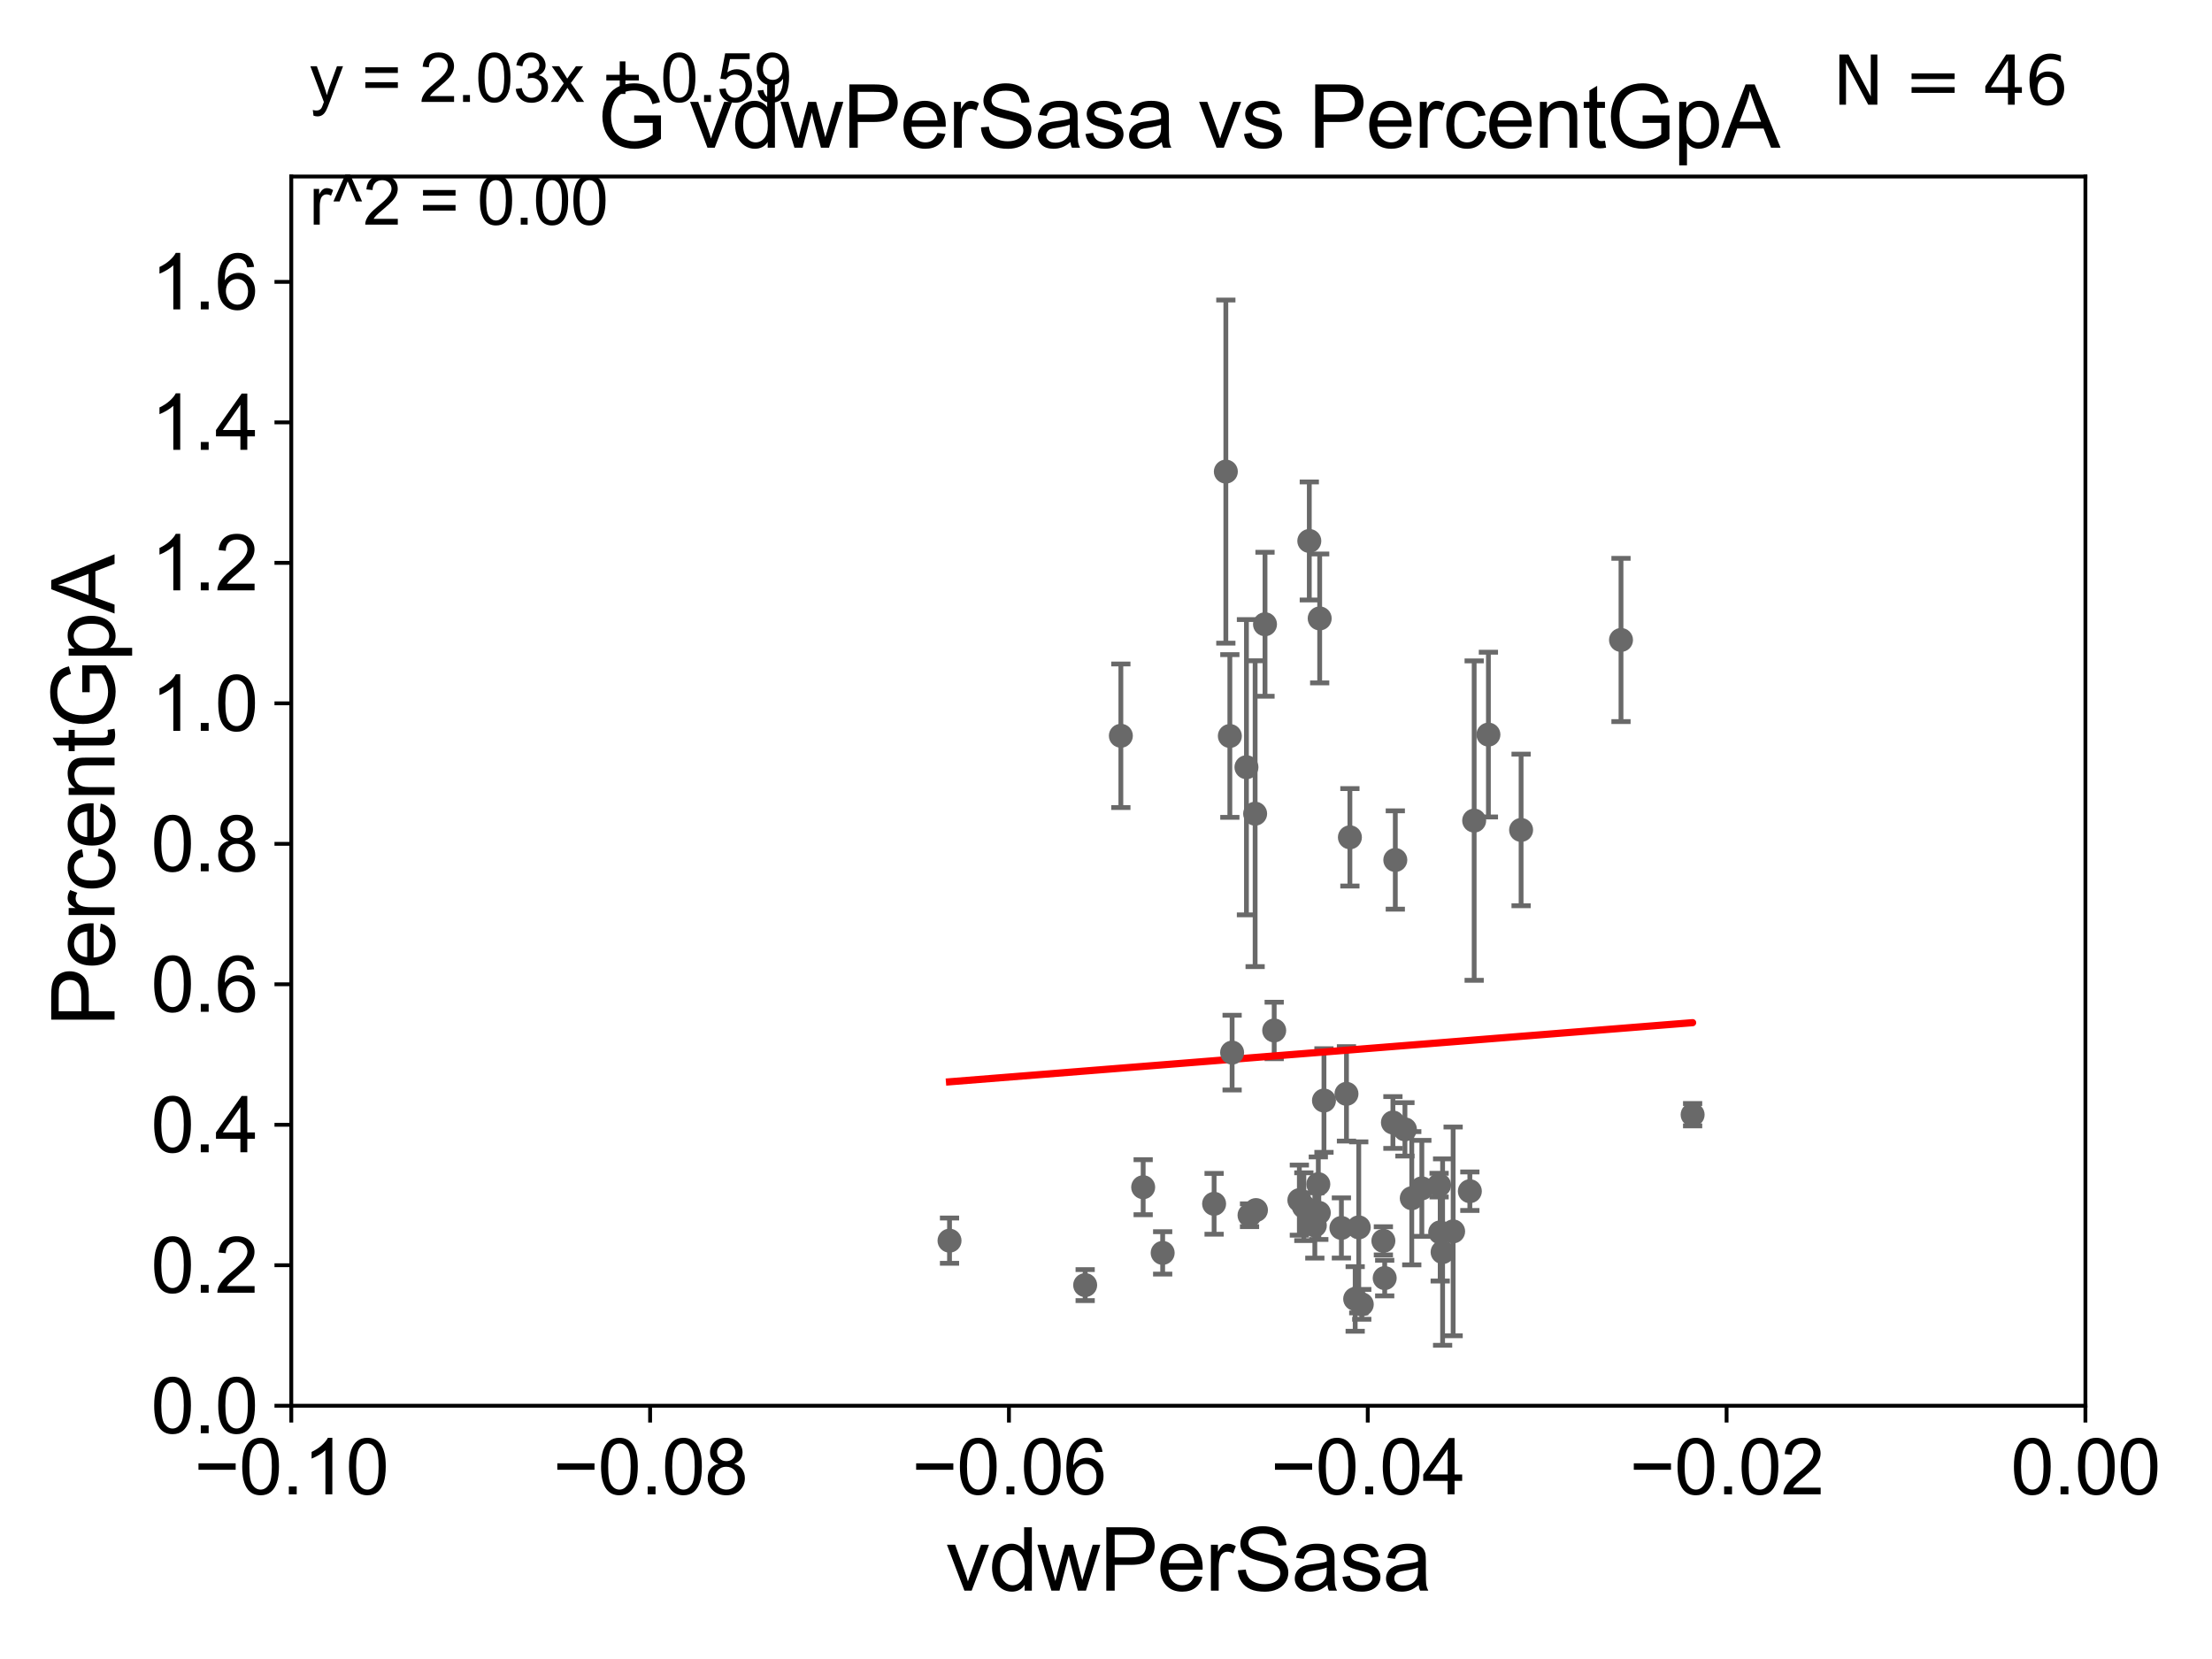 <?xml version="1.0" encoding="utf-8" standalone="no"?>
<!DOCTYPE svg PUBLIC "-//W3C//DTD SVG 1.1//EN"
  "http://www.w3.org/Graphics/SVG/1.1/DTD/svg11.dtd">
<svg xmlns:xlink="http://www.w3.org/1999/xlink" width="460.8pt" height="345.6pt" viewBox="0 0 460.8 345.6" xmlns="http://www.w3.org/2000/svg" version="1.1">
 <defs>
  <style type="text/css">*{stroke-linejoin: round; stroke-linecap: butt}</style>
 </defs>
 <g id="figure_1">
  <g id="patch_1">
   <path d="M 0 345.6 
L 460.8 345.6 
L 460.8 0 
L 0 0 
z
" style="fill: #ffffff"/>
  </g>
  <g id="axes_1">
   <g id="patch_2">
    <path d="M 60.68 292.84 
L 434.43 292.84 
L 434.43 36.775 
L 60.68 36.775 
z
" style="fill: #ffffff"/>
   </g>
   <g id="PathCollection_1">
    <defs>
     <path id="m1710480a54" d="M 0 1.118 
C 0.297 1.118 0.581 1 0.791 0.791 
C 1 0.581 1.118 0.297 1.118 0 
C 1.118 -0.297 1 -0.581 0.791 -0.791 
C 0.581 -1 0.297 -1.118 0 -1.118 
C -0.297 -1.118 -0.581 -1 -0.791 -0.791 
C -1 -0.581 -1.118 -0.297 -1.118 0 
C -1.118 0.297 -1 0.581 -0.791 0.791 
C -0.581 1 -0.297 1.118 0 1.118 
z
" style="stroke: #696969"/>
    </defs>
    <g clip-path="url(#p8011f50a45)">
     <use xlink:href="#m1710480a54" x="197.802" y="258.452" style="fill: #696969; stroke: #696969"/>
     <use xlink:href="#m1710480a54" x="252.921" y="250.776" style="fill: #696969; stroke: #696969"/>
     <use xlink:href="#m1710480a54" x="273.904" y="255.283" style="fill: #696969; stroke: #696969"/>
     <use xlink:href="#m1710480a54" x="306.197" y="248.15" style="fill: #696969; stroke: #696969"/>
     <use xlink:href="#m1710480a54" x="279.437" y="255.803" style="fill: #696969; stroke: #696969"/>
     <use xlink:href="#m1710480a54" x="261.639" y="252.081" style="fill: #696969; stroke: #696969"/>
     <use xlink:href="#m1710480a54" x="281.209" y="174.428" style="fill: #696969; stroke: #696969"/>
     <use xlink:href="#m1710480a54" x="256.672" y="219.277" style="fill: #696969; stroke: #696969"/>
     <use xlink:href="#m1710480a54" x="242.205" y="261.002" style="fill: #696969; stroke: #696969"/>
     <use xlink:href="#m1710480a54" x="282.309" y="270.59" style="fill: #696969; stroke: #696969"/>
     <use xlink:href="#m1710480a54" x="307.096" y="170.946" style="fill: #696969; stroke: #696969"/>
     <use xlink:href="#m1710480a54" x="290.17" y="233.836" style="fill: #696969; stroke: #696969"/>
     <use xlink:href="#m1710480a54" x="274.731" y="252.65" style="fill: #696969; stroke: #696969"/>
     <use xlink:href="#m1710480a54" x="288.458" y="266.248" style="fill: #696969; stroke: #696969"/>
     <use xlink:href="#m1710480a54" x="302.714" y="256.522" style="fill: #696969; stroke: #696969"/>
     <use xlink:href="#m1710480a54" x="271.618" y="251.376" style="fill: #696969; stroke: #696969"/>
     <use xlink:href="#m1710480a54" x="261.466" y="169.507" style="fill: #696969; stroke: #696969"/>
     <use xlink:href="#m1710480a54" x="294.098" y="249.613" style="fill: #696969; stroke: #696969"/>
     <use xlink:href="#m1710480a54" x="270.68" y="250.009" style="fill: #696969; stroke: #696969"/>
     <use xlink:href="#m1710480a54" x="300.522" y="260.834" style="fill: #696969; stroke: #696969"/>
     <use xlink:href="#m1710480a54" x="280.495" y="227.866" style="fill: #696969; stroke: #696969"/>
     <use xlink:href="#m1710480a54" x="226.061" y="267.707" style="fill: #696969; stroke: #696969"/>
     <use xlink:href="#m1710480a54" x="275.807" y="229.259" style="fill: #696969; stroke: #696969"/>
     <use xlink:href="#m1710480a54" x="238.143" y="247.319" style="fill: #696969; stroke: #696969"/>
     <use xlink:href="#m1710480a54" x="283.681" y="271.722" style="fill: #696969; stroke: #696969"/>
     <use xlink:href="#m1710480a54" x="274.915" y="128.83" style="fill: #696969; stroke: #696969"/>
     <use xlink:href="#m1710480a54" x="310.063" y="153.029" style="fill: #696969; stroke: #696969"/>
     <use xlink:href="#m1710480a54" x="337.684" y="133.316" style="fill: #696969; stroke: #696969"/>
     <use xlink:href="#m1710480a54" x="259.658" y="159.824" style="fill: #696969; stroke: #696969"/>
     <use xlink:href="#m1710480a54" x="260.3" y="253.157" style="fill: #696969; stroke: #696969"/>
     <use xlink:href="#m1710480a54" x="288.184" y="258.487" style="fill: #696969; stroke: #696969"/>
     <use xlink:href="#m1710480a54" x="274.629" y="246.685" style="fill: #696969; stroke: #696969"/>
     <use xlink:href="#m1710480a54" x="316.872" y="172.893" style="fill: #696969; stroke: #696969"/>
     <use xlink:href="#m1710480a54" x="256.2" y="153.321" style="fill: #696969; stroke: #696969"/>
     <use xlink:href="#m1710480a54" x="296.196" y="247.556" style="fill: #696969; stroke: #696969"/>
     <use xlink:href="#m1710480a54" x="300.019" y="256.723" style="fill: #696969; stroke: #696969"/>
     <use xlink:href="#m1710480a54" x="299.791" y="246.885" style="fill: #696969; stroke: #696969"/>
     <use xlink:href="#m1710480a54" x="352.604" y="232.212" style="fill: #696969; stroke: #696969"/>
     <use xlink:href="#m1710480a54" x="292.674" y="235.267" style="fill: #696969; stroke: #696969"/>
     <use xlink:href="#m1710480a54" x="233.496" y="153.276" style="fill: #696969; stroke: #696969"/>
     <use xlink:href="#m1710480a54" x="263.524" y="130.045" style="fill: #696969; stroke: #696969"/>
     <use xlink:href="#m1710480a54" x="272.752" y="112.694" style="fill: #696969; stroke: #696969"/>
     <use xlink:href="#m1710480a54" x="265.438" y="214.664" style="fill: #696969; stroke: #696969"/>
     <use xlink:href="#m1710480a54" x="290.668" y="179.153" style="fill: #696969; stroke: #696969"/>
     <use xlink:href="#m1710480a54" x="283.054" y="255.685" style="fill: #696969; stroke: #696969"/>
     <use xlink:href="#m1710480a54" x="255.366" y="98.244" style="fill: #696969; stroke: #696969"/>
    </g>
   </g>
   <g id="matplotlib.axis_1">
    <g id="xtick_1">
     <g id="line2d_1">
      <defs>
       <path id="mebdd6b978b" d="M 0 0 
L 0 3.5 
" style="stroke: #000000; stroke-width: 0.8"/>
      </defs>
      <g>
       <use xlink:href="#mebdd6b978b" x="60.68" y="292.84" style="stroke: #000000; stroke-width: 0.8"/>
      </g>
     </g>
     <g id="text_1">
      <!-- −0.10 -->
      <g transform="translate(40.439 311.293)scale(0.16 -0.16)">
       <defs>
        <path id="ArialMT-2212" d="M 3381 1997 
L 356 1997 
L 356 2522 
L 3381 2522 
L 3381 1997 
z
" transform="scale(0.016)"/>
        <path id="ArialMT-30" d="M 266 2259 
Q 266 3072 433 3567 
Q 600 4063 929 4331 
Q 1259 4600 1759 4600 
Q 2128 4600 2406 4451 
Q 2684 4303 2865 4023 
Q 3047 3744 3150 3342 
Q 3253 2941 3253 2259 
Q 3253 1453 3087 958 
Q 2922 463 2592 192 
Q 2263 -78 1759 -78 
Q 1097 -78 719 397 
Q 266 969 266 2259 
z
M 844 2259 
Q 844 1131 1108 757 
Q 1372 384 1759 384 
Q 2147 384 2411 759 
Q 2675 1134 2675 2259 
Q 2675 3391 2411 3762 
Q 2147 4134 1753 4134 
Q 1366 4134 1134 3806 
Q 844 3388 844 2259 
z
" transform="scale(0.016)"/>
        <path id="ArialMT-2e" d="M 581 0 
L 581 641 
L 1222 641 
L 1222 0 
L 581 0 
z
" transform="scale(0.016)"/>
        <path id="ArialMT-31" d="M 2384 0 
L 1822 0 
L 1822 3584 
Q 1619 3391 1289 3197 
Q 959 3003 697 2906 
L 697 3450 
Q 1169 3672 1522 3987 
Q 1875 4303 2022 4600 
L 2384 4600 
L 2384 0 
z
" transform="scale(0.016)"/>
       </defs>
       <use xlink:href="#ArialMT-2212"/>
       <use xlink:href="#ArialMT-30" x="58.398"/>
       <use xlink:href="#ArialMT-2e" x="114.014"/>
       <use xlink:href="#ArialMT-31" x="141.797"/>
       <use xlink:href="#ArialMT-30" x="197.412"/>
      </g>
     </g>
    </g>
    <g id="xtick_2">
     <g id="line2d_2">
      <g>
       <use xlink:href="#mebdd6b978b" x="135.43" y="292.84" style="stroke: #000000; stroke-width: 0.8"/>
      </g>
     </g>
     <g id="text_2">
      <!-- −0.08 -->
      <g transform="translate(115.189 311.293)scale(0.16 -0.16)">
       <defs>
        <path id="ArialMT-38" d="M 1131 2484 
Q 781 2613 612 2850 
Q 444 3088 444 3419 
Q 444 3919 803 4259 
Q 1163 4600 1759 4600 
Q 2359 4600 2725 4251 
Q 3091 3903 3091 3403 
Q 3091 3084 2923 2848 
Q 2756 2613 2416 2484 
Q 2838 2347 3058 2040 
Q 3278 1734 3278 1309 
Q 3278 722 2862 322 
Q 2447 -78 1769 -78 
Q 1091 -78 675 323 
Q 259 725 259 1325 
Q 259 1772 486 2073 
Q 713 2375 1131 2484 
z
M 1019 3438 
Q 1019 3113 1228 2906 
Q 1438 2700 1772 2700 
Q 2097 2700 2305 2904 
Q 2513 3109 2513 3406 
Q 2513 3716 2298 3927 
Q 2084 4138 1766 4138 
Q 1444 4138 1231 3931 
Q 1019 3725 1019 3438 
z
M 838 1322 
Q 838 1081 952 856 
Q 1066 631 1291 507 
Q 1516 384 1775 384 
Q 2178 384 2440 643 
Q 2703 903 2703 1303 
Q 2703 1709 2433 1975 
Q 2163 2241 1756 2241 
Q 1359 2241 1098 1978 
Q 838 1716 838 1322 
z
" transform="scale(0.016)"/>
       </defs>
       <use xlink:href="#ArialMT-2212"/>
       <use xlink:href="#ArialMT-30" x="58.398"/>
       <use xlink:href="#ArialMT-2e" x="114.014"/>
       <use xlink:href="#ArialMT-30" x="141.797"/>
       <use xlink:href="#ArialMT-38" x="197.412"/>
      </g>
     </g>
    </g>
    <g id="xtick_3">
     <g id="line2d_3">
      <g>
       <use xlink:href="#mebdd6b978b" x="210.18" y="292.84" style="stroke: #000000; stroke-width: 0.8"/>
      </g>
     </g>
     <g id="text_3">
      <!-- −0.06 -->
      <g transform="translate(189.939 311.293)scale(0.16 -0.16)">
       <defs>
        <path id="ArialMT-36" d="M 3184 3459 
L 2625 3416 
Q 2550 3747 2413 3897 
Q 2184 4138 1850 4138 
Q 1581 4138 1378 3988 
Q 1113 3794 959 3422 
Q 806 3050 800 2363 
Q 1003 2672 1297 2822 
Q 1591 2972 1913 2972 
Q 2475 2972 2870 2558 
Q 3266 2144 3266 1488 
Q 3266 1056 3080 686 
Q 2894 316 2569 119 
Q 2244 -78 1831 -78 
Q 1128 -78 684 439 
Q 241 956 241 2144 
Q 241 3472 731 4075 
Q 1159 4600 1884 4600 
Q 2425 4600 2770 4297 
Q 3116 3994 3184 3459 
z
M 888 1484 
Q 888 1194 1011 928 
Q 1134 663 1356 523 
Q 1578 384 1822 384 
Q 2178 384 2434 671 
Q 2691 959 2691 1453 
Q 2691 1928 2437 2201 
Q 2184 2475 1800 2475 
Q 1419 2475 1153 2201 
Q 888 1928 888 1484 
z
" transform="scale(0.016)"/>
       </defs>
       <use xlink:href="#ArialMT-2212"/>
       <use xlink:href="#ArialMT-30" x="58.398"/>
       <use xlink:href="#ArialMT-2e" x="114.014"/>
       <use xlink:href="#ArialMT-30" x="141.797"/>
       <use xlink:href="#ArialMT-36" x="197.412"/>
      </g>
     </g>
    </g>
    <g id="xtick_4">
     <g id="line2d_4">
      <g>
       <use xlink:href="#mebdd6b978b" x="284.93" y="292.84" style="stroke: #000000; stroke-width: 0.8"/>
      </g>
     </g>
     <g id="text_4">
      <!-- −0.04 -->
      <g transform="translate(264.689 311.293)scale(0.16 -0.16)">
       <defs>
        <path id="ArialMT-34" d="M 2069 0 
L 2069 1097 
L 81 1097 
L 81 1613 
L 2172 4581 
L 2631 4581 
L 2631 1613 
L 3250 1613 
L 3250 1097 
L 2631 1097 
L 2631 0 
L 2069 0 
z
M 2069 1613 
L 2069 3678 
L 634 1613 
L 2069 1613 
z
" transform="scale(0.016)"/>
       </defs>
       <use xlink:href="#ArialMT-2212"/>
       <use xlink:href="#ArialMT-30" x="58.398"/>
       <use xlink:href="#ArialMT-2e" x="114.014"/>
       <use xlink:href="#ArialMT-30" x="141.797"/>
       <use xlink:href="#ArialMT-34" x="197.412"/>
      </g>
     </g>
    </g>
    <g id="xtick_5">
     <g id="line2d_5">
      <g>
       <use xlink:href="#mebdd6b978b" x="359.68" y="292.84" style="stroke: #000000; stroke-width: 0.8"/>
      </g>
     </g>
     <g id="text_5">
      <!-- −0.02 -->
      <g transform="translate(339.439 311.293)scale(0.16 -0.16)">
       <defs>
        <path id="ArialMT-32" d="M 3222 541 
L 3222 0 
L 194 0 
Q 188 203 259 391 
Q 375 700 629 1000 
Q 884 1300 1366 1694 
Q 2113 2306 2375 2664 
Q 2638 3022 2638 3341 
Q 2638 3675 2398 3904 
Q 2159 4134 1775 4134 
Q 1369 4134 1125 3890 
Q 881 3647 878 3216 
L 300 3275 
Q 359 3922 746 4261 
Q 1134 4600 1788 4600 
Q 2447 4600 2831 4234 
Q 3216 3869 3216 3328 
Q 3216 3053 3103 2787 
Q 2991 2522 2730 2228 
Q 2469 1934 1863 1422 
Q 1356 997 1212 845 
Q 1069 694 975 541 
L 3222 541 
z
" transform="scale(0.016)"/>
       </defs>
       <use xlink:href="#ArialMT-2212"/>
       <use xlink:href="#ArialMT-30" x="58.398"/>
       <use xlink:href="#ArialMT-2e" x="114.014"/>
       <use xlink:href="#ArialMT-30" x="141.797"/>
       <use xlink:href="#ArialMT-32" x="197.412"/>
      </g>
     </g>
    </g>
    <g id="xtick_6">
     <g id="line2d_6">
      <g>
       <use xlink:href="#mebdd6b978b" x="434.43" y="292.84" style="stroke: #000000; stroke-width: 0.8"/>
      </g>
     </g>
     <g id="text_6">
      <!-- 0.00 -->
      <g transform="translate(418.861 311.293)scale(0.16 -0.16)">
       <use xlink:href="#ArialMT-30"/>
       <use xlink:href="#ArialMT-2e" x="55.615"/>
       <use xlink:href="#ArialMT-30" x="83.398"/>
       <use xlink:href="#ArialMT-30" x="139.014"/>
      </g>
     </g>
    </g>
    <g id="text_7">
     <!-- vdwPerSasa -->
     <g transform="translate(197.033 331.357)scale(0.18 -0.18)">
      <defs>
       <path id="ArialMT-76" d="M 1344 0 
L 81 3319 
L 675 3319 
L 1388 1331 
Q 1503 1009 1600 663 
Q 1675 925 1809 1294 
L 2547 3319 
L 3125 3319 
L 1869 0 
L 1344 0 
z
" transform="scale(0.016)"/>
       <path id="ArialMT-64" d="M 2575 0 
L 2575 419 
Q 2259 -75 1647 -75 
Q 1250 -75 917 144 
Q 584 363 401 755 
Q 219 1147 219 1656 
Q 219 2153 384 2558 
Q 550 2963 881 3178 
Q 1213 3394 1622 3394 
Q 1922 3394 2156 3267 
Q 2391 3141 2538 2938 
L 2538 4581 
L 3097 4581 
L 3097 0 
L 2575 0 
z
M 797 1656 
Q 797 1019 1065 703 
Q 1334 388 1700 388 
Q 2069 388 2326 689 
Q 2584 991 2584 1609 
Q 2584 2291 2321 2609 
Q 2059 2928 1675 2928 
Q 1300 2928 1048 2622 
Q 797 2316 797 1656 
z
" transform="scale(0.016)"/>
       <path id="ArialMT-77" d="M 1034 0 
L 19 3319 
L 600 3319 
L 1128 1403 
L 1325 691 
Q 1338 744 1497 1375 
L 2025 3319 
L 2603 3319 
L 3100 1394 
L 3266 759 
L 3456 1400 
L 4025 3319 
L 4572 3319 
L 3534 0 
L 2950 0 
L 2422 1988 
L 2294 2553 
L 1622 0 
L 1034 0 
z
" transform="scale(0.016)"/>
       <path id="ArialMT-50" d="M 494 0 
L 494 4581 
L 2222 4581 
Q 2678 4581 2919 4538 
Q 3256 4481 3484 4323 
Q 3713 4166 3852 3881 
Q 3991 3597 3991 3256 
Q 3991 2672 3619 2267 
Q 3247 1863 2275 1863 
L 1100 1863 
L 1100 0 
L 494 0 
z
M 1100 2403 
L 2284 2403 
Q 2872 2403 3119 2622 
Q 3366 2841 3366 3238 
Q 3366 3525 3220 3729 
Q 3075 3934 2838 4000 
Q 2684 4041 2272 4041 
L 1100 4041 
L 1100 2403 
z
" transform="scale(0.016)"/>
       <path id="ArialMT-65" d="M 2694 1069 
L 3275 997 
Q 3138 488 2766 206 
Q 2394 -75 1816 -75 
Q 1088 -75 661 373 
Q 234 822 234 1631 
Q 234 2469 665 2931 
Q 1097 3394 1784 3394 
Q 2450 3394 2872 2941 
Q 3294 2488 3294 1666 
Q 3294 1616 3291 1516 
L 816 1516 
Q 847 969 1125 678 
Q 1403 388 1819 388 
Q 2128 388 2347 550 
Q 2566 713 2694 1069 
z
M 847 1978 
L 2700 1978 
Q 2663 2397 2488 2606 
Q 2219 2931 1791 2931 
Q 1403 2931 1139 2672 
Q 875 2413 847 1978 
z
" transform="scale(0.016)"/>
       <path id="ArialMT-72" d="M 416 0 
L 416 3319 
L 922 3319 
L 922 2816 
Q 1116 3169 1280 3281 
Q 1444 3394 1641 3394 
Q 1925 3394 2219 3213 
L 2025 2691 
Q 1819 2813 1613 2813 
Q 1428 2813 1281 2702 
Q 1134 2591 1072 2394 
Q 978 2094 978 1738 
L 978 0 
L 416 0 
z
" transform="scale(0.016)"/>
       <path id="ArialMT-53" d="M 288 1472 
L 859 1522 
Q 900 1178 1048 958 
Q 1197 738 1509 602 
Q 1822 466 2213 466 
Q 2559 466 2825 569 
Q 3091 672 3220 851 
Q 3350 1031 3350 1244 
Q 3350 1459 3225 1620 
Q 3100 1781 2813 1891 
Q 2628 1963 1997 2114 
Q 1366 2266 1113 2400 
Q 784 2572 623 2826 
Q 463 3081 463 3397 
Q 463 3744 659 4045 
Q 856 4347 1234 4503 
Q 1613 4659 2075 4659 
Q 2584 4659 2973 4495 
Q 3363 4331 3572 4012 
Q 3781 3694 3797 3291 
L 3216 3247 
Q 3169 3681 2898 3903 
Q 2628 4125 2100 4125 
Q 1550 4125 1298 3923 
Q 1047 3722 1047 3438 
Q 1047 3191 1225 3031 
Q 1400 2872 2139 2705 
Q 2878 2538 3153 2413 
Q 3553 2228 3743 1945 
Q 3934 1663 3934 1294 
Q 3934 928 3725 604 
Q 3516 281 3123 101 
Q 2731 -78 2241 -78 
Q 1619 -78 1198 103 
Q 778 284 539 648 
Q 300 1013 288 1472 
z
" transform="scale(0.016)"/>
       <path id="ArialMT-61" d="M 2588 409 
Q 2275 144 1986 34 
Q 1697 -75 1366 -75 
Q 819 -75 525 192 
Q 231 459 231 875 
Q 231 1119 342 1320 
Q 453 1522 633 1644 
Q 813 1766 1038 1828 
Q 1203 1872 1538 1913 
Q 2219 1994 2541 2106 
Q 2544 2222 2544 2253 
Q 2544 2597 2384 2738 
Q 2169 2928 1744 2928 
Q 1347 2928 1158 2789 
Q 969 2650 878 2297 
L 328 2372 
Q 403 2725 575 2942 
Q 747 3159 1072 3276 
Q 1397 3394 1825 3394 
Q 2250 3394 2515 3294 
Q 2781 3194 2906 3042 
Q 3031 2891 3081 2659 
Q 3109 2516 3109 2141 
L 3109 1391 
Q 3109 606 3145 398 
Q 3181 191 3288 0 
L 2700 0 
Q 2613 175 2588 409 
z
M 2541 1666 
Q 2234 1541 1622 1453 
Q 1275 1403 1131 1340 
Q 988 1278 909 1158 
Q 831 1038 831 891 
Q 831 666 1001 516 
Q 1172 366 1500 366 
Q 1825 366 2078 508 
Q 2331 650 2450 897 
Q 2541 1088 2541 1459 
L 2541 1666 
z
" transform="scale(0.016)"/>
       <path id="ArialMT-73" d="M 197 991 
L 753 1078 
Q 800 744 1014 566 
Q 1228 388 1613 388 
Q 2000 388 2187 545 
Q 2375 703 2375 916 
Q 2375 1106 2209 1216 
Q 2094 1291 1634 1406 
Q 1016 1563 777 1677 
Q 538 1791 414 1992 
Q 291 2194 291 2438 
Q 291 2659 392 2848 
Q 494 3038 669 3163 
Q 800 3259 1026 3326 
Q 1253 3394 1513 3394 
Q 1903 3394 2198 3281 
Q 2494 3169 2634 2976 
Q 2775 2784 2828 2463 
L 2278 2388 
Q 2241 2644 2061 2787 
Q 1881 2931 1553 2931 
Q 1166 2931 1000 2803 
Q 834 2675 834 2503 
Q 834 2394 903 2306 
Q 972 2216 1119 2156 
Q 1203 2125 1616 2013 
Q 2213 1853 2448 1751 
Q 2684 1650 2818 1456 
Q 2953 1263 2953 975 
Q 2953 694 2789 445 
Q 2625 197 2315 61 
Q 2006 -75 1616 -75 
Q 969 -75 630 194 
Q 291 463 197 991 
z
" transform="scale(0.016)"/>
      </defs>
      <use xlink:href="#ArialMT-76"/>
      <use xlink:href="#ArialMT-64" x="50"/>
      <use xlink:href="#ArialMT-77" x="105.615"/>
      <use xlink:href="#ArialMT-50" x="177.832"/>
      <use xlink:href="#ArialMT-65" x="244.531"/>
      <use xlink:href="#ArialMT-72" x="300.146"/>
      <use xlink:href="#ArialMT-53" x="333.447"/>
      <use xlink:href="#ArialMT-61" x="400.146"/>
      <use xlink:href="#ArialMT-73" x="455.762"/>
      <use xlink:href="#ArialMT-61" x="505.762"/>
     </g>
    </g>
   </g>
   <g id="matplotlib.axis_2">
    <g id="ytick_1">
     <g id="line2d_7">
      <defs>
       <path id="m2a1265784d" d="M 0 0 
L -3.5 0 
" style="stroke: #000000; stroke-width: 0.8"/>
      </defs>
      <g>
       <use xlink:href="#m2a1265784d" x="60.68" y="292.84" style="stroke: #000000; stroke-width: 0.8"/>
      </g>
     </g>
     <g id="text_8">
      <!-- 0.0 -->
      <g transform="translate(31.44 298.566)scale(0.16 -0.16)">
       <use xlink:href="#ArialMT-30"/>
       <use xlink:href="#ArialMT-2e" x="55.615"/>
       <use xlink:href="#ArialMT-30" x="83.398"/>
      </g>
     </g>
    </g>
    <g id="ytick_2">
     <g id="line2d_8">
      <g>
       <use xlink:href="#m2a1265784d" x="60.68" y="263.575" style="stroke: #000000; stroke-width: 0.8"/>
      </g>
     </g>
     <g id="text_9">
      <!-- 0.2 -->
      <g transform="translate(31.44 269.302)scale(0.16 -0.16)">
       <use xlink:href="#ArialMT-30"/>
       <use xlink:href="#ArialMT-2e" x="55.615"/>
       <use xlink:href="#ArialMT-32" x="83.398"/>
      </g>
     </g>
    </g>
    <g id="ytick_3">
     <g id="line2d_9">
      <g>
       <use xlink:href="#m2a1265784d" x="60.68" y="234.311" style="stroke: #000000; stroke-width: 0.8"/>
      </g>
     </g>
     <g id="text_10">
      <!-- 0.4 -->
      <g transform="translate(31.44 240.037)scale(0.16 -0.16)">
       <use xlink:href="#ArialMT-30"/>
       <use xlink:href="#ArialMT-2e" x="55.615"/>
       <use xlink:href="#ArialMT-34" x="83.398"/>
      </g>
     </g>
    </g>
    <g id="ytick_4">
     <g id="line2d_10">
      <g>
       <use xlink:href="#m2a1265784d" x="60.68" y="205.046" style="stroke: #000000; stroke-width: 0.8"/>
      </g>
     </g>
     <g id="text_11">
      <!-- 0.6 -->
      <g transform="translate(31.44 210.772)scale(0.16 -0.16)">
       <use xlink:href="#ArialMT-30"/>
       <use xlink:href="#ArialMT-2e" x="55.615"/>
       <use xlink:href="#ArialMT-36" x="83.398"/>
      </g>
     </g>
    </g>
    <g id="ytick_5">
     <g id="line2d_11">
      <g>
       <use xlink:href="#m2a1265784d" x="60.68" y="175.782" style="stroke: #000000; stroke-width: 0.8"/>
      </g>
     </g>
     <g id="text_12">
      <!-- 0.8 -->
      <g transform="translate(31.44 181.508)scale(0.16 -0.16)">
       <use xlink:href="#ArialMT-30"/>
       <use xlink:href="#ArialMT-2e" x="55.615"/>
       <use xlink:href="#ArialMT-38" x="83.398"/>
      </g>
     </g>
    </g>
    <g id="ytick_6">
     <g id="line2d_12">
      <g>
       <use xlink:href="#m2a1265784d" x="60.68" y="146.517" style="stroke: #000000; stroke-width: 0.8"/>
      </g>
     </g>
     <g id="text_13">
      <!-- 1.0 -->
      <g transform="translate(31.44 152.243)scale(0.16 -0.16)">
       <use xlink:href="#ArialMT-31"/>
       <use xlink:href="#ArialMT-2e" x="55.615"/>
       <use xlink:href="#ArialMT-30" x="83.398"/>
      </g>
     </g>
    </g>
    <g id="ytick_7">
     <g id="line2d_13">
      <g>
       <use xlink:href="#m2a1265784d" x="60.68" y="117.252" style="stroke: #000000; stroke-width: 0.8"/>
      </g>
     </g>
     <g id="text_14">
      <!-- 1.2 -->
      <g transform="translate(31.44 122.979)scale(0.16 -0.16)">
       <use xlink:href="#ArialMT-31"/>
       <use xlink:href="#ArialMT-2e" x="55.615"/>
       <use xlink:href="#ArialMT-32" x="83.398"/>
      </g>
     </g>
    </g>
    <g id="ytick_8">
     <g id="line2d_14">
      <g>
       <use xlink:href="#m2a1265784d" x="60.68" y="87.988" style="stroke: #000000; stroke-width: 0.8"/>
      </g>
     </g>
     <g id="text_15">
      <!-- 1.4 -->
      <g transform="translate(31.44 93.714)scale(0.16 -0.16)">
       <use xlink:href="#ArialMT-31"/>
       <use xlink:href="#ArialMT-2e" x="55.615"/>
       <use xlink:href="#ArialMT-34" x="83.398"/>
      </g>
     </g>
    </g>
    <g id="ytick_9">
     <g id="line2d_15">
      <g>
       <use xlink:href="#m2a1265784d" x="60.68" y="58.723" style="stroke: #000000; stroke-width: 0.8"/>
      </g>
     </g>
     <g id="text_16">
      <!-- 1.6 -->
      <g transform="translate(31.44 64.45)scale(0.16 -0.16)">
       <use xlink:href="#ArialMT-31"/>
       <use xlink:href="#ArialMT-2e" x="55.615"/>
       <use xlink:href="#ArialMT-36" x="83.398"/>
      </g>
     </g>
    </g>
    <g id="text_17">
     <!-- PercentGpA -->
     <g transform="translate(23.863 213.831)rotate(-90)scale(0.18 -0.18)">
      <defs>
       <path id="ArialMT-63" d="M 2588 1216 
L 3141 1144 
Q 3050 572 2676 248 
Q 2303 -75 1759 -75 
Q 1078 -75 664 370 
Q 250 816 250 1647 
Q 250 2184 428 2587 
Q 606 2991 970 3192 
Q 1334 3394 1763 3394 
Q 2303 3394 2647 3120 
Q 2991 2847 3088 2344 
L 2541 2259 
Q 2463 2594 2264 2762 
Q 2066 2931 1784 2931 
Q 1359 2931 1093 2626 
Q 828 2322 828 1663 
Q 828 994 1084 691 
Q 1341 388 1753 388 
Q 2084 388 2306 591 
Q 2528 794 2588 1216 
z
" transform="scale(0.016)"/>
       <path id="ArialMT-6e" d="M 422 0 
L 422 3319 
L 928 3319 
L 928 2847 
Q 1294 3394 1984 3394 
Q 2284 3394 2536 3286 
Q 2788 3178 2913 3003 
Q 3038 2828 3088 2588 
Q 3119 2431 3119 2041 
L 3119 0 
L 2556 0 
L 2556 2019 
Q 2556 2363 2490 2533 
Q 2425 2703 2258 2804 
Q 2091 2906 1866 2906 
Q 1506 2906 1245 2678 
Q 984 2450 984 1813 
L 984 0 
L 422 0 
z
" transform="scale(0.016)"/>
       <path id="ArialMT-74" d="M 1650 503 
L 1731 6 
Q 1494 -44 1306 -44 
Q 1000 -44 831 53 
Q 663 150 594 308 
Q 525 466 525 972 
L 525 2881 
L 113 2881 
L 113 3319 
L 525 3319 
L 525 4141 
L 1084 4478 
L 1084 3319 
L 1650 3319 
L 1650 2881 
L 1084 2881 
L 1084 941 
Q 1084 700 1114 631 
Q 1144 563 1211 522 
Q 1278 481 1403 481 
Q 1497 481 1650 503 
z
" transform="scale(0.016)"/>
       <path id="ArialMT-47" d="M 2638 1797 
L 2638 2334 
L 4578 2338 
L 4578 638 
Q 4131 281 3656 101 
Q 3181 -78 2681 -78 
Q 2006 -78 1454 211 
Q 903 500 622 1047 
Q 341 1594 341 2269 
Q 341 2938 620 3517 
Q 900 4097 1425 4378 
Q 1950 4659 2634 4659 
Q 3131 4659 3532 4498 
Q 3934 4338 4162 4050 
Q 4391 3763 4509 3300 
L 3963 3150 
Q 3859 3500 3706 3700 
Q 3553 3900 3268 4020 
Q 2984 4141 2638 4141 
Q 2222 4141 1919 4014 
Q 1616 3888 1430 3681 
Q 1244 3475 1141 3228 
Q 966 2803 966 2306 
Q 966 1694 1177 1281 
Q 1388 869 1791 669 
Q 2194 469 2647 469 
Q 3041 469 3416 620 
Q 3791 772 3984 944 
L 3984 1797 
L 2638 1797 
z
" transform="scale(0.016)"/>
       <path id="ArialMT-70" d="M 422 -1272 
L 422 3319 
L 934 3319 
L 934 2888 
Q 1116 3141 1344 3267 
Q 1572 3394 1897 3394 
Q 2322 3394 2647 3175 
Q 2972 2956 3137 2557 
Q 3303 2159 3303 1684 
Q 3303 1175 3120 767 
Q 2938 359 2589 142 
Q 2241 -75 1856 -75 
Q 1575 -75 1351 44 
Q 1128 163 984 344 
L 984 -1272 
L 422 -1272 
z
M 931 1641 
Q 931 1000 1190 694 
Q 1450 388 1819 388 
Q 2194 388 2461 705 
Q 2728 1022 2728 1688 
Q 2728 2322 2467 2637 
Q 2206 2953 1844 2953 
Q 1484 2953 1207 2617 
Q 931 2281 931 1641 
z
" transform="scale(0.016)"/>
       <path id="ArialMT-41" d="M -9 0 
L 1750 4581 
L 2403 4581 
L 4278 0 
L 3588 0 
L 3053 1388 
L 1138 1388 
L 634 0 
L -9 0 
z
M 1313 1881 
L 2866 1881 
L 2388 3150 
Q 2169 3728 2063 4100 
Q 1975 3659 1816 3225 
L 1313 1881 
z
" transform="scale(0.016)"/>
      </defs>
      <use xlink:href="#ArialMT-50"/>
      <use xlink:href="#ArialMT-65" x="66.699"/>
      <use xlink:href="#ArialMT-72" x="122.314"/>
      <use xlink:href="#ArialMT-63" x="155.615"/>
      <use xlink:href="#ArialMT-65" x="205.615"/>
      <use xlink:href="#ArialMT-6e" x="261.23"/>
      <use xlink:href="#ArialMT-74" x="316.846"/>
      <use xlink:href="#ArialMT-47" x="344.629"/>
      <use xlink:href="#ArialMT-70" x="422.412"/>
      <use xlink:href="#ArialMT-41" x="478.027"/>
     </g>
    </g>
   </g>
   <g id="LineCollection_1">
    <path d="M 197.802 263.167 
L 197.802 253.737 
" clip-path="url(#p8011f50a45)" style="fill: none; stroke: #696969"/>
    <path d="M 252.921 257.105 
L 252.921 244.446 
" clip-path="url(#p8011f50a45)" style="fill: none; stroke: #696969"/>
    <path d="M 273.904 262.089 
L 273.904 248.477 
" clip-path="url(#p8011f50a45)" style="fill: none; stroke: #696969"/>
    <path d="M 306.197 252.161 
L 306.197 244.14 
" clip-path="url(#p8011f50a45)" style="fill: none; stroke: #696969"/>
    <path d="M 279.437 262.07 
L 279.437 249.537 
" clip-path="url(#p8011f50a45)" style="fill: none; stroke: #696969"/>
    <path d="M 261.639 253.009 
L 261.639 251.154 
" clip-path="url(#p8011f50a45)" style="fill: none; stroke: #696969"/>
    <path d="M 281.209 184.578 
L 281.209 164.278 
" clip-path="url(#p8011f50a45)" style="fill: none; stroke: #696969"/>
    <path d="M 256.672 227.063 
L 256.672 211.491 
" clip-path="url(#p8011f50a45)" style="fill: none; stroke: #696969"/>
    <path d="M 242.205 265.417 
L 242.205 256.587 
" clip-path="url(#p8011f50a45)" style="fill: none; stroke: #696969"/>
    <path d="M 282.309 277.318 
L 282.309 263.863 
" clip-path="url(#p8011f50a45)" style="fill: none; stroke: #696969"/>
    <path d="M 307.096 204.216 
L 307.096 137.675 
" clip-path="url(#p8011f50a45)" style="fill: none; stroke: #696969"/>
    <path d="M 290.17 239.232 
L 290.17 228.441 
" clip-path="url(#p8011f50a45)" style="fill: none; stroke: #696969"/>
    <path d="M 274.731 258.203 
L 274.731 247.098 
" clip-path="url(#p8011f50a45)" style="fill: none; stroke: #696969"/>
    <path d="M 288.458 269.956 
L 288.458 262.541 
" clip-path="url(#p8011f50a45)" style="fill: none; stroke: #696969"/>
    <path d="M 302.714 278.265 
L 302.714 234.779 
" clip-path="url(#p8011f50a45)" style="fill: none; stroke: #696969"/>
    <path d="M 271.618 258.437 
L 271.618 244.315 
" clip-path="url(#p8011f50a45)" style="fill: none; stroke: #696969"/>
    <path d="M 261.466 201.362 
L 261.466 137.652 
" clip-path="url(#p8011f50a45)" style="fill: none; stroke: #696969"/>
    <path d="M 294.098 263.493 
L 294.098 235.733 
" clip-path="url(#p8011f50a45)" style="fill: none; stroke: #696969"/>
    <path d="M 270.68 257.312 
L 270.68 242.705 
" clip-path="url(#p8011f50a45)" style="fill: none; stroke: #696969"/>
    <path d="M 300.522 280.25 
L 300.522 241.418 
" clip-path="url(#p8011f50a45)" style="fill: none; stroke: #696969"/>
    <path d="M 280.495 237.702 
L 280.495 218.03 
" clip-path="url(#p8011f50a45)" style="fill: none; stroke: #696969"/>
    <path d="M 226.061 270.937 
L 226.061 264.478 
" clip-path="url(#p8011f50a45)" style="fill: none; stroke: #696969"/>
    <path d="M 275.807 240.051 
L 275.807 218.466 
" clip-path="url(#p8011f50a45)" style="fill: none; stroke: #696969"/>
    <path d="M 238.143 253.048 
L 238.143 241.591 
" clip-path="url(#p8011f50a45)" style="fill: none; stroke: #696969"/>
    <path d="M 283.681 274.828 
L 283.681 268.615 
" clip-path="url(#p8011f50a45)" style="fill: none; stroke: #696969"/>
    <path d="M 274.915 142.256 
L 274.915 115.404 
" clip-path="url(#p8011f50a45)" style="fill: none; stroke: #696969"/>
    <path d="M 310.063 170.188 
L 310.063 135.87 
" clip-path="url(#p8011f50a45)" style="fill: none; stroke: #696969"/>
    <path d="M 337.684 150.319 
L 337.684 116.313 
" clip-path="url(#p8011f50a45)" style="fill: none; stroke: #696969"/>
    <path d="M 259.658 190.579 
L 259.658 129.068 
" clip-path="url(#p8011f50a45)" style="fill: none; stroke: #696969"/>
    <path d="M 260.3 255.535 
L 260.3 250.779 
" clip-path="url(#p8011f50a45)" style="fill: none; stroke: #696969"/>
    <path d="M 288.184 261.421 
L 288.184 255.553 
" clip-path="url(#p8011f50a45)" style="fill: none; stroke: #696969"/>
    <path d="M 274.629 252.356 
L 274.629 241.013 
" clip-path="url(#p8011f50a45)" style="fill: none; stroke: #696969"/>
    <path d="M 316.872 188.684 
L 316.872 157.102 
" clip-path="url(#p8011f50a45)" style="fill: none; stroke: #696969"/>
    <path d="M 256.2 170.269 
L 256.2 136.372 
" clip-path="url(#p8011f50a45)" style="fill: none; stroke: #696969"/>
    <path d="M 296.196 257.55 
L 296.196 237.562 
" clip-path="url(#p8011f50a45)" style="fill: none; stroke: #696969"/>
    <path d="M 300.019 266.86 
L 300.019 246.586 
" clip-path="url(#p8011f50a45)" style="fill: none; stroke: #696969"/>
    <path d="M 299.791 249.355 
L 299.791 244.416 
" clip-path="url(#p8011f50a45)" style="fill: none; stroke: #696969"/>
    <path d="M 352.604 234.539 
L 352.604 229.884 
" clip-path="url(#p8011f50a45)" style="fill: none; stroke: #696969"/>
    <path d="M 292.674 240.826 
L 292.674 229.709 
" clip-path="url(#p8011f50a45)" style="fill: none; stroke: #696969"/>
    <path d="M 233.496 168.229 
L 233.496 138.323 
" clip-path="url(#p8011f50a45)" style="fill: none; stroke: #696969"/>
    <path d="M 263.524 145.04 
L 263.524 115.05 
" clip-path="url(#p8011f50a45)" style="fill: none; stroke: #696969"/>
    <path d="M 272.752 124.987 
L 272.752 100.401 
" clip-path="url(#p8011f50a45)" style="fill: none; stroke: #696969"/>
    <path d="M 265.438 220.552 
L 265.438 208.777 
" clip-path="url(#p8011f50a45)" style="fill: none; stroke: #696969"/>
    <path d="M 290.668 189.393 
L 290.668 168.912 
" clip-path="url(#p8011f50a45)" style="fill: none; stroke: #696969"/>
    <path d="M 283.054 273.5 
L 283.054 237.871 
" clip-path="url(#p8011f50a45)" style="fill: none; stroke: #696969"/>
    <path d="M 255.366 133.986 
L 255.366 62.503 
" clip-path="url(#p8011f50a45)" style="fill: none; stroke: #696969"/>
   </g>
   <g id="line2d_16">
    <defs>
     <path id="m149007ff1f" d="M 2 0 
L -2 -0 
" style="stroke: #696969"/>
    </defs>
    <g clip-path="url(#p8011f50a45)">
     <use xlink:href="#m149007ff1f" x="197.802" y="263.167" style="fill: #696969; stroke: #696969"/>
     <use xlink:href="#m149007ff1f" x="252.921" y="257.105" style="fill: #696969; stroke: #696969"/>
     <use xlink:href="#m149007ff1f" x="273.904" y="262.089" style="fill: #696969; stroke: #696969"/>
     <use xlink:href="#m149007ff1f" x="306.197" y="252.161" style="fill: #696969; stroke: #696969"/>
     <use xlink:href="#m149007ff1f" x="279.437" y="262.07" style="fill: #696969; stroke: #696969"/>
     <use xlink:href="#m149007ff1f" x="261.639" y="253.009" style="fill: #696969; stroke: #696969"/>
     <use xlink:href="#m149007ff1f" x="281.209" y="184.578" style="fill: #696969; stroke: #696969"/>
     <use xlink:href="#m149007ff1f" x="256.672" y="227.063" style="fill: #696969; stroke: #696969"/>
     <use xlink:href="#m149007ff1f" x="242.205" y="265.417" style="fill: #696969; stroke: #696969"/>
     <use xlink:href="#m149007ff1f" x="282.309" y="277.318" style="fill: #696969; stroke: #696969"/>
     <use xlink:href="#m149007ff1f" x="307.096" y="204.216" style="fill: #696969; stroke: #696969"/>
     <use xlink:href="#m149007ff1f" x="290.17" y="239.232" style="fill: #696969; stroke: #696969"/>
     <use xlink:href="#m149007ff1f" x="274.731" y="258.203" style="fill: #696969; stroke: #696969"/>
     <use xlink:href="#m149007ff1f" x="288.458" y="269.956" style="fill: #696969; stroke: #696969"/>
     <use xlink:href="#m149007ff1f" x="302.714" y="278.265" style="fill: #696969; stroke: #696969"/>
     <use xlink:href="#m149007ff1f" x="271.618" y="258.437" style="fill: #696969; stroke: #696969"/>
     <use xlink:href="#m149007ff1f" x="261.466" y="201.362" style="fill: #696969; stroke: #696969"/>
     <use xlink:href="#m149007ff1f" x="294.098" y="263.493" style="fill: #696969; stroke: #696969"/>
     <use xlink:href="#m149007ff1f" x="270.68" y="257.312" style="fill: #696969; stroke: #696969"/>
     <use xlink:href="#m149007ff1f" x="300.522" y="280.25" style="fill: #696969; stroke: #696969"/>
     <use xlink:href="#m149007ff1f" x="280.495" y="237.702" style="fill: #696969; stroke: #696969"/>
     <use xlink:href="#m149007ff1f" x="226.061" y="270.937" style="fill: #696969; stroke: #696969"/>
     <use xlink:href="#m149007ff1f" x="275.807" y="240.051" style="fill: #696969; stroke: #696969"/>
     <use xlink:href="#m149007ff1f" x="238.143" y="253.048" style="fill: #696969; stroke: #696969"/>
     <use xlink:href="#m149007ff1f" x="283.681" y="274.828" style="fill: #696969; stroke: #696969"/>
     <use xlink:href="#m149007ff1f" x="274.915" y="142.256" style="fill: #696969; stroke: #696969"/>
     <use xlink:href="#m149007ff1f" x="310.063" y="170.188" style="fill: #696969; stroke: #696969"/>
     <use xlink:href="#m149007ff1f" x="337.684" y="150.319" style="fill: #696969; stroke: #696969"/>
     <use xlink:href="#m149007ff1f" x="259.658" y="190.579" style="fill: #696969; stroke: #696969"/>
     <use xlink:href="#m149007ff1f" x="260.3" y="255.535" style="fill: #696969; stroke: #696969"/>
     <use xlink:href="#m149007ff1f" x="288.184" y="261.421" style="fill: #696969; stroke: #696969"/>
     <use xlink:href="#m149007ff1f" x="274.629" y="252.356" style="fill: #696969; stroke: #696969"/>
     <use xlink:href="#m149007ff1f" x="316.872" y="188.684" style="fill: #696969; stroke: #696969"/>
     <use xlink:href="#m149007ff1f" x="256.2" y="170.269" style="fill: #696969; stroke: #696969"/>
     <use xlink:href="#m149007ff1f" x="296.196" y="257.55" style="fill: #696969; stroke: #696969"/>
     <use xlink:href="#m149007ff1f" x="300.019" y="266.86" style="fill: #696969; stroke: #696969"/>
     <use xlink:href="#m149007ff1f" x="299.791" y="249.355" style="fill: #696969; stroke: #696969"/>
     <use xlink:href="#m149007ff1f" x="352.604" y="234.539" style="fill: #696969; stroke: #696969"/>
     <use xlink:href="#m149007ff1f" x="292.674" y="240.826" style="fill: #696969; stroke: #696969"/>
     <use xlink:href="#m149007ff1f" x="233.496" y="168.229" style="fill: #696969; stroke: #696969"/>
     <use xlink:href="#m149007ff1f" x="263.524" y="145.04" style="fill: #696969; stroke: #696969"/>
     <use xlink:href="#m149007ff1f" x="272.752" y="124.987" style="fill: #696969; stroke: #696969"/>
     <use xlink:href="#m149007ff1f" x="265.438" y="220.552" style="fill: #696969; stroke: #696969"/>
     <use xlink:href="#m149007ff1f" x="290.668" y="189.393" style="fill: #696969; stroke: #696969"/>
     <use xlink:href="#m149007ff1f" x="283.054" y="273.5" style="fill: #696969; stroke: #696969"/>
     <use xlink:href="#m149007ff1f" x="255.366" y="133.986" style="fill: #696969; stroke: #696969"/>
    </g>
   </g>
   <g id="line2d_17">
    <g clip-path="url(#p8011f50a45)">
     <use xlink:href="#m149007ff1f" x="197.802" y="253.737" style="fill: #696969; stroke: #696969"/>
     <use xlink:href="#m149007ff1f" x="252.921" y="244.446" style="fill: #696969; stroke: #696969"/>
     <use xlink:href="#m149007ff1f" x="273.904" y="248.477" style="fill: #696969; stroke: #696969"/>
     <use xlink:href="#m149007ff1f" x="306.197" y="244.14" style="fill: #696969; stroke: #696969"/>
     <use xlink:href="#m149007ff1f" x="279.437" y="249.537" style="fill: #696969; stroke: #696969"/>
     <use xlink:href="#m149007ff1f" x="261.639" y="251.154" style="fill: #696969; stroke: #696969"/>
     <use xlink:href="#m149007ff1f" x="281.209" y="164.278" style="fill: #696969; stroke: #696969"/>
     <use xlink:href="#m149007ff1f" x="256.672" y="211.491" style="fill: #696969; stroke: #696969"/>
     <use xlink:href="#m149007ff1f" x="242.205" y="256.587" style="fill: #696969; stroke: #696969"/>
     <use xlink:href="#m149007ff1f" x="282.309" y="263.863" style="fill: #696969; stroke: #696969"/>
     <use xlink:href="#m149007ff1f" x="307.096" y="137.675" style="fill: #696969; stroke: #696969"/>
     <use xlink:href="#m149007ff1f" x="290.17" y="228.441" style="fill: #696969; stroke: #696969"/>
     <use xlink:href="#m149007ff1f" x="274.731" y="247.098" style="fill: #696969; stroke: #696969"/>
     <use xlink:href="#m149007ff1f" x="288.458" y="262.541" style="fill: #696969; stroke: #696969"/>
     <use xlink:href="#m149007ff1f" x="302.714" y="234.779" style="fill: #696969; stroke: #696969"/>
     <use xlink:href="#m149007ff1f" x="271.618" y="244.315" style="fill: #696969; stroke: #696969"/>
     <use xlink:href="#m149007ff1f" x="261.466" y="137.652" style="fill: #696969; stroke: #696969"/>
     <use xlink:href="#m149007ff1f" x="294.098" y="235.733" style="fill: #696969; stroke: #696969"/>
     <use xlink:href="#m149007ff1f" x="270.68" y="242.705" style="fill: #696969; stroke: #696969"/>
     <use xlink:href="#m149007ff1f" x="300.522" y="241.418" style="fill: #696969; stroke: #696969"/>
     <use xlink:href="#m149007ff1f" x="280.495" y="218.03" style="fill: #696969; stroke: #696969"/>
     <use xlink:href="#m149007ff1f" x="226.061" y="264.478" style="fill: #696969; stroke: #696969"/>
     <use xlink:href="#m149007ff1f" x="275.807" y="218.466" style="fill: #696969; stroke: #696969"/>
     <use xlink:href="#m149007ff1f" x="238.143" y="241.591" style="fill: #696969; stroke: #696969"/>
     <use xlink:href="#m149007ff1f" x="283.681" y="268.615" style="fill: #696969; stroke: #696969"/>
     <use xlink:href="#m149007ff1f" x="274.915" y="115.404" style="fill: #696969; stroke: #696969"/>
     <use xlink:href="#m149007ff1f" x="310.063" y="135.87" style="fill: #696969; stroke: #696969"/>
     <use xlink:href="#m149007ff1f" x="337.684" y="116.313" style="fill: #696969; stroke: #696969"/>
     <use xlink:href="#m149007ff1f" x="259.658" y="129.068" style="fill: #696969; stroke: #696969"/>
     <use xlink:href="#m149007ff1f" x="260.3" y="250.779" style="fill: #696969; stroke: #696969"/>
     <use xlink:href="#m149007ff1f" x="288.184" y="255.553" style="fill: #696969; stroke: #696969"/>
     <use xlink:href="#m149007ff1f" x="274.629" y="241.013" style="fill: #696969; stroke: #696969"/>
     <use xlink:href="#m149007ff1f" x="316.872" y="157.102" style="fill: #696969; stroke: #696969"/>
     <use xlink:href="#m149007ff1f" x="256.2" y="136.372" style="fill: #696969; stroke: #696969"/>
     <use xlink:href="#m149007ff1f" x="296.196" y="237.562" style="fill: #696969; stroke: #696969"/>
     <use xlink:href="#m149007ff1f" x="300.019" y="246.586" style="fill: #696969; stroke: #696969"/>
     <use xlink:href="#m149007ff1f" x="299.791" y="244.416" style="fill: #696969; stroke: #696969"/>
     <use xlink:href="#m149007ff1f" x="352.604" y="229.884" style="fill: #696969; stroke: #696969"/>
     <use xlink:href="#m149007ff1f" x="292.674" y="229.709" style="fill: #696969; stroke: #696969"/>
     <use xlink:href="#m149007ff1f" x="233.496" y="138.323" style="fill: #696969; stroke: #696969"/>
     <use xlink:href="#m149007ff1f" x="263.524" y="115.05" style="fill: #696969; stroke: #696969"/>
     <use xlink:href="#m149007ff1f" x="272.752" y="100.401" style="fill: #696969; stroke: #696969"/>
     <use xlink:href="#m149007ff1f" x="265.438" y="208.777" style="fill: #696969; stroke: #696969"/>
     <use xlink:href="#m149007ff1f" x="290.668" y="168.912" style="fill: #696969; stroke: #696969"/>
     <use xlink:href="#m149007ff1f" x="283.054" y="237.871" style="fill: #696969; stroke: #696969"/>
     <use xlink:href="#m149007ff1f" x="255.366" y="62.503" style="fill: #696969; stroke: #696969"/>
    </g>
   </g>
   <g id="line2d_18">
    <path d="M 197.802 225.357 
L 252.921 220.971 
L 273.904 219.302 
L 306.197 216.732 
L 279.437 218.862 
L 261.639 220.278 
L 281.209 218.721 
L 256.672 220.673 
L 242.205 221.824 
L 282.309 218.633 
L 307.096 216.661 
L 290.17 218.008 
L 274.731 219.236 
L 288.458 218.144 
L 302.714 217.009 
L 271.618 219.484 
L 261.466 220.292 
L 294.098 217.695 
L 270.68 219.558 
L 300.522 217.184 
L 280.495 218.777 
L 226.061 223.109 
L 275.807 219.15 
L 238.143 222.147 
L 283.681 218.524 
L 274.915 219.221 
L 310.063 216.425 
L 337.684 214.227 
L 259.658 220.435 
L 260.3 220.384 
L 288.184 218.166 
L 274.629 219.244 
L 316.872 215.883 
L 256.2 220.711 
L 296.196 217.528 
L 300.019 217.224 
L 299.791 217.242 
L 352.604 213.04 
L 292.674 217.808 
L 233.496 222.517 
L 263.524 220.128 
L 272.752 219.394 
L 265.438 219.976 
L 290.668 217.968 
L 283.054 218.574 
L 255.366 220.777 
" clip-path="url(#p8011f50a45)" style="fill: none; stroke: #ff0000; stroke-width: 1.5; stroke-linecap: square"/>
   </g>
   <g id="line2d_19">
    <defs>
     <path id="m9192decd96" d="M 0 2 
C 0.53 2 1.039 1.789 1.414 1.414 
C 1.789 1.039 2 0.53 2 0 
C 2 -0.53 1.789 -1.039 1.414 -1.414 
C 1.039 -1.789 0.53 -2 0 -2 
C -0.53 -2 -1.039 -1.789 -1.414 -1.414 
C -1.789 -1.039 -2 -0.53 -2 0 
C -2 0.53 -1.789 1.039 -1.414 1.414 
C -1.039 1.789 -0.53 2 0 2 
z
" style="stroke: #696969"/>
    </defs>
    <g clip-path="url(#p8011f50a45)">
     <use xlink:href="#m9192decd96" x="197.802" y="258.452" style="fill: #696969; stroke: #696969"/>
     <use xlink:href="#m9192decd96" x="252.921" y="250.776" style="fill: #696969; stroke: #696969"/>
     <use xlink:href="#m9192decd96" x="273.904" y="255.283" style="fill: #696969; stroke: #696969"/>
     <use xlink:href="#m9192decd96" x="306.197" y="248.15" style="fill: #696969; stroke: #696969"/>
     <use xlink:href="#m9192decd96" x="279.437" y="255.803" style="fill: #696969; stroke: #696969"/>
     <use xlink:href="#m9192decd96" x="261.639" y="252.081" style="fill: #696969; stroke: #696969"/>
     <use xlink:href="#m9192decd96" x="281.209" y="174.428" style="fill: #696969; stroke: #696969"/>
     <use xlink:href="#m9192decd96" x="256.672" y="219.277" style="fill: #696969; stroke: #696969"/>
     <use xlink:href="#m9192decd96" x="242.205" y="261.002" style="fill: #696969; stroke: #696969"/>
     <use xlink:href="#m9192decd96" x="282.309" y="270.59" style="fill: #696969; stroke: #696969"/>
     <use xlink:href="#m9192decd96" x="307.096" y="170.946" style="fill: #696969; stroke: #696969"/>
     <use xlink:href="#m9192decd96" x="290.17" y="233.836" style="fill: #696969; stroke: #696969"/>
     <use xlink:href="#m9192decd96" x="274.731" y="252.65" style="fill: #696969; stroke: #696969"/>
     <use xlink:href="#m9192decd96" x="288.458" y="266.248" style="fill: #696969; stroke: #696969"/>
     <use xlink:href="#m9192decd96" x="302.714" y="256.522" style="fill: #696969; stroke: #696969"/>
     <use xlink:href="#m9192decd96" x="271.618" y="251.376" style="fill: #696969; stroke: #696969"/>
     <use xlink:href="#m9192decd96" x="261.466" y="169.507" style="fill: #696969; stroke: #696969"/>
     <use xlink:href="#m9192decd96" x="294.098" y="249.613" style="fill: #696969; stroke: #696969"/>
     <use xlink:href="#m9192decd96" x="270.68" y="250.009" style="fill: #696969; stroke: #696969"/>
     <use xlink:href="#m9192decd96" x="300.522" y="260.834" style="fill: #696969; stroke: #696969"/>
     <use xlink:href="#m9192decd96" x="280.495" y="227.866" style="fill: #696969; stroke: #696969"/>
     <use xlink:href="#m9192decd96" x="226.061" y="267.707" style="fill: #696969; stroke: #696969"/>
     <use xlink:href="#m9192decd96" x="275.807" y="229.259" style="fill: #696969; stroke: #696969"/>
     <use xlink:href="#m9192decd96" x="238.143" y="247.319" style="fill: #696969; stroke: #696969"/>
     <use xlink:href="#m9192decd96" x="283.681" y="271.722" style="fill: #696969; stroke: #696969"/>
     <use xlink:href="#m9192decd96" x="274.915" y="128.83" style="fill: #696969; stroke: #696969"/>
     <use xlink:href="#m9192decd96" x="310.063" y="153.029" style="fill: #696969; stroke: #696969"/>
     <use xlink:href="#m9192decd96" x="337.684" y="133.316" style="fill: #696969; stroke: #696969"/>
     <use xlink:href="#m9192decd96" x="259.658" y="159.824" style="fill: #696969; stroke: #696969"/>
     <use xlink:href="#m9192decd96" x="260.3" y="253.157" style="fill: #696969; stroke: #696969"/>
     <use xlink:href="#m9192decd96" x="288.184" y="258.487" style="fill: #696969; stroke: #696969"/>
     <use xlink:href="#m9192decd96" x="274.629" y="246.685" style="fill: #696969; stroke: #696969"/>
     <use xlink:href="#m9192decd96" x="316.872" y="172.893" style="fill: #696969; stroke: #696969"/>
     <use xlink:href="#m9192decd96" x="256.2" y="153.321" style="fill: #696969; stroke: #696969"/>
     <use xlink:href="#m9192decd96" x="296.196" y="247.556" style="fill: #696969; stroke: #696969"/>
     <use xlink:href="#m9192decd96" x="300.019" y="256.723" style="fill: #696969; stroke: #696969"/>
     <use xlink:href="#m9192decd96" x="299.791" y="246.885" style="fill: #696969; stroke: #696969"/>
     <use xlink:href="#m9192decd96" x="352.604" y="232.212" style="fill: #696969; stroke: #696969"/>
     <use xlink:href="#m9192decd96" x="292.674" y="235.267" style="fill: #696969; stroke: #696969"/>
     <use xlink:href="#m9192decd96" x="233.496" y="153.276" style="fill: #696969; stroke: #696969"/>
     <use xlink:href="#m9192decd96" x="263.524" y="130.045" style="fill: #696969; stroke: #696969"/>
     <use xlink:href="#m9192decd96" x="272.752" y="112.694" style="fill: #696969; stroke: #696969"/>
     <use xlink:href="#m9192decd96" x="265.438" y="214.664" style="fill: #696969; stroke: #696969"/>
     <use xlink:href="#m9192decd96" x="290.668" y="179.153" style="fill: #696969; stroke: #696969"/>
     <use xlink:href="#m9192decd96" x="283.054" y="255.685" style="fill: #696969; stroke: #696969"/>
     <use xlink:href="#m9192decd96" x="255.366" y="98.244" style="fill: #696969; stroke: #696969"/>
    </g>
   </g>
   <g id="patch_3">
    <path d="M 60.68 292.84 
L 60.68 36.775 
" style="fill: none; stroke: #000000; stroke-width: 0.8; stroke-linejoin: miter; stroke-linecap: square"/>
   </g>
   <g id="patch_4">
    <path d="M 434.43 292.84 
L 434.43 36.775 
" style="fill: none; stroke: #000000; stroke-width: 0.8; stroke-linejoin: miter; stroke-linecap: square"/>
   </g>
   <g id="patch_5">
    <path d="M 60.68 292.84 
L 434.43 292.84 
" style="fill: none; stroke: #000000; stroke-width: 0.8; stroke-linejoin: miter; stroke-linecap: square"/>
   </g>
   <g id="patch_6">
    <path d="M 60.68 36.775 
L 434.43 36.775 
" style="fill: none; stroke: #000000; stroke-width: 0.8; stroke-linejoin: miter; stroke-linecap: square"/>
   </g>
   <g id="text_18">
    <!-- N = 46 -->
    <g transform="translate(381.773 21.806)scale(0.14 -0.14)">
     <defs>
      <path id="DejaVuSans-4e" d="M 628 4666 
L 1478 4666 
L 3547 763 
L 3547 4666 
L 4159 4666 
L 4159 0 
L 3309 0 
L 1241 3903 
L 1241 0 
L 628 0 
L 628 4666 
z
" transform="scale(0.016)"/>
      <path id="DejaVuSans-20" transform="scale(0.016)"/>
      <path id="DejaVuSans-3d" d="M 678 2906 
L 4684 2906 
L 4684 2381 
L 678 2381 
L 678 2906 
z
M 678 1631 
L 4684 1631 
L 4684 1100 
L 678 1100 
L 678 1631 
z
" transform="scale(0.016)"/>
      <path id="DejaVuSans-34" d="M 2419 4116 
L 825 1625 
L 2419 1625 
L 2419 4116 
z
M 2253 4666 
L 3047 4666 
L 3047 1625 
L 3713 1625 
L 3713 1100 
L 3047 1100 
L 3047 0 
L 2419 0 
L 2419 1100 
L 313 1100 
L 313 1709 
L 2253 4666 
z
" transform="scale(0.016)"/>
      <path id="DejaVuSans-36" d="M 2113 2584 
Q 1688 2584 1439 2293 
Q 1191 2003 1191 1497 
Q 1191 994 1439 701 
Q 1688 409 2113 409 
Q 2538 409 2786 701 
Q 3034 994 3034 1497 
Q 3034 2003 2786 2293 
Q 2538 2584 2113 2584 
z
M 3366 4563 
L 3366 3988 
Q 3128 4100 2886 4159 
Q 2644 4219 2406 4219 
Q 1781 4219 1451 3797 
Q 1122 3375 1075 2522 
Q 1259 2794 1537 2939 
Q 1816 3084 2150 3084 
Q 2853 3084 3261 2657 
Q 3669 2231 3669 1497 
Q 3669 778 3244 343 
Q 2819 -91 2113 -91 
Q 1303 -91 875 529 
Q 447 1150 447 2328 
Q 447 3434 972 4092 
Q 1497 4750 2381 4750 
Q 2619 4750 2861 4703 
Q 3103 4656 3366 4563 
z
" transform="scale(0.016)"/>
     </defs>
     <use xlink:href="#DejaVuSans-4e"/>
     <use xlink:href="#DejaVuSans-20" x="74.805"/>
     <use xlink:href="#DejaVuSans-3d" x="106.592"/>
     <use xlink:href="#DejaVuSans-20" x="190.381"/>
     <use xlink:href="#DejaVuSans-34" x="222.168"/>
     <use xlink:href="#DejaVuSans-36" x="285.791"/>
    </g>
   </g>
   <g id="text_19">
    <!-- r^2 = 0.00 -->
    <g transform="translate(64.418 46.796)scale(0.14 -0.14)">
     <defs>
      <path id="ArialMT-5e" d="M 747 2156 
L 169 2156 
L 1272 4659 
L 1725 4659 
L 2834 2156 
L 2269 2156 
L 1497 4022 
L 747 2156 
z
" transform="scale(0.016)"/>
      <path id="ArialMT-20" transform="scale(0.016)"/>
      <path id="ArialMT-3d" d="M 3381 2694 
L 356 2694 
L 356 3219 
L 3381 3219 
L 3381 2694 
z
M 3381 1303 
L 356 1303 
L 356 1828 
L 3381 1828 
L 3381 1303 
z
" transform="scale(0.016)"/>
     </defs>
     <use xlink:href="#ArialMT-72"/>
     <use xlink:href="#ArialMT-5e" x="33.301"/>
     <use xlink:href="#ArialMT-32" x="80.225"/>
     <use xlink:href="#ArialMT-20" x="135.84"/>
     <use xlink:href="#ArialMT-3d" x="163.623"/>
     <use xlink:href="#ArialMT-20" x="222.021"/>
     <use xlink:href="#ArialMT-30" x="249.805"/>
     <use xlink:href="#ArialMT-2e" x="305.42"/>
     <use xlink:href="#ArialMT-30" x="333.203"/>
     <use xlink:href="#ArialMT-30" x="388.818"/>
    </g>
   </g>
   <g id="text_20">
    <!-- y = 2.03x + 0.59 -->
    <g transform="translate(64.418 21.231)scale(0.14 -0.14)">
     <defs>
      <path id="ArialMT-79" d="M 397 -1278 
L 334 -750 
Q 519 -800 656 -800 
Q 844 -800 956 -737 
Q 1069 -675 1141 -563 
Q 1194 -478 1313 -144 
Q 1328 -97 1363 -6 
L 103 3319 
L 709 3319 
L 1400 1397 
Q 1534 1031 1641 628 
Q 1738 1016 1872 1384 
L 2581 3319 
L 3144 3319 
L 1881 -56 
Q 1678 -603 1566 -809 
Q 1416 -1088 1222 -1217 
Q 1028 -1347 759 -1347 
Q 597 -1347 397 -1278 
z
" transform="scale(0.016)"/>
      <path id="ArialMT-33" d="M 269 1209 
L 831 1284 
Q 928 806 1161 595 
Q 1394 384 1728 384 
Q 2125 384 2398 659 
Q 2672 934 2672 1341 
Q 2672 1728 2419 1979 
Q 2166 2231 1775 2231 
Q 1616 2231 1378 2169 
L 1441 2663 
Q 1497 2656 1531 2656 
Q 1891 2656 2178 2843 
Q 2466 3031 2466 3422 
Q 2466 3731 2256 3934 
Q 2047 4138 1716 4138 
Q 1388 4138 1169 3931 
Q 950 3725 888 3313 
L 325 3413 
Q 428 3978 793 4289 
Q 1159 4600 1703 4600 
Q 2078 4600 2393 4439 
Q 2709 4278 2876 4000 
Q 3044 3722 3044 3409 
Q 3044 3113 2884 2869 
Q 2725 2625 2413 2481 
Q 2819 2388 3044 2092 
Q 3269 1797 3269 1353 
Q 3269 753 2831 336 
Q 2394 -81 1725 -81 
Q 1122 -81 723 278 
Q 325 638 269 1209 
z
" transform="scale(0.016)"/>
      <path id="ArialMT-78" d="M 47 0 
L 1259 1725 
L 138 3319 
L 841 3319 
L 1350 2541 
Q 1494 2319 1581 2169 
Q 1719 2375 1834 2534 
L 2394 3319 
L 3066 3319 
L 1919 1756 
L 3153 0 
L 2463 0 
L 1781 1031 
L 1600 1309 
L 728 0 
L 47 0 
z
" transform="scale(0.016)"/>
      <path id="ArialMT-2b" d="M 1603 741 
L 1603 1997 
L 356 1997 
L 356 2522 
L 1603 2522 
L 1603 3769 
L 2134 3769 
L 2134 2522 
L 3381 2522 
L 3381 1997 
L 2134 1997 
L 2134 741 
L 1603 741 
z
" transform="scale(0.016)"/>
      <path id="ArialMT-35" d="M 266 1200 
L 856 1250 
Q 922 819 1161 601 
Q 1400 384 1738 384 
Q 2144 384 2425 690 
Q 2706 997 2706 1503 
Q 2706 1984 2436 2262 
Q 2166 2541 1728 2541 
Q 1456 2541 1237 2417 
Q 1019 2294 894 2097 
L 366 2166 
L 809 4519 
L 3088 4519 
L 3088 3981 
L 1259 3981 
L 1013 2750 
Q 1425 3038 1878 3038 
Q 2478 3038 2890 2622 
Q 3303 2206 3303 1553 
Q 3303 931 2941 478 
Q 2500 -78 1738 -78 
Q 1113 -78 717 272 
Q 322 622 266 1200 
z
" transform="scale(0.016)"/>
      <path id="ArialMT-39" d="M 350 1059 
L 891 1109 
Q 959 728 1153 556 
Q 1347 384 1650 384 
Q 1909 384 2104 503 
Q 2300 622 2425 820 
Q 2550 1019 2634 1356 
Q 2719 1694 2719 2044 
Q 2719 2081 2716 2156 
Q 2547 1888 2255 1720 
Q 1963 1553 1622 1553 
Q 1053 1553 659 1965 
Q 266 2378 266 3053 
Q 266 3750 677 4175 
Q 1088 4600 1706 4600 
Q 2153 4600 2523 4359 
Q 2894 4119 3086 3673 
Q 3278 3228 3278 2384 
Q 3278 1506 3087 986 
Q 2897 466 2520 194 
Q 2144 -78 1638 -78 
Q 1100 -78 759 220 
Q 419 519 350 1059 
z
M 2653 3081 
Q 2653 3566 2395 3850 
Q 2138 4134 1775 4134 
Q 1400 4134 1122 3828 
Q 844 3522 844 3034 
Q 844 2597 1108 2323 
Q 1372 2050 1759 2050 
Q 2150 2050 2401 2323 
Q 2653 2597 2653 3081 
z
" transform="scale(0.016)"/>
     </defs>
     <use xlink:href="#ArialMT-79"/>
     <use xlink:href="#ArialMT-20" x="50"/>
     <use xlink:href="#ArialMT-3d" x="77.783"/>
     <use xlink:href="#ArialMT-20" x="136.182"/>
     <use xlink:href="#ArialMT-32" x="163.965"/>
     <use xlink:href="#ArialMT-2e" x="219.58"/>
     <use xlink:href="#ArialMT-30" x="247.363"/>
     <use xlink:href="#ArialMT-33" x="302.979"/>
     <use xlink:href="#ArialMT-78" x="358.594"/>
     <use xlink:href="#ArialMT-20" x="408.594"/>
     <use xlink:href="#ArialMT-2b" x="436.377"/>
     <use xlink:href="#ArialMT-20" x="494.775"/>
     <use xlink:href="#ArialMT-30" x="522.559"/>
     <use xlink:href="#ArialMT-2e" x="578.174"/>
     <use xlink:href="#ArialMT-35" x="605.957"/>
     <use xlink:href="#ArialMT-39" x="661.572"/>
    </g>
   </g>
   <g id="text_21">
    <!-- G vdwPerSasa vs PercentGpA -->
    <g transform="translate(124.508 30.775)scale(0.18 -0.18)">
     <use xlink:href="#ArialMT-47"/>
     <use xlink:href="#ArialMT-20" x="77.783"/>
     <use xlink:href="#ArialMT-76" x="105.566"/>
     <use xlink:href="#ArialMT-64" x="155.566"/>
     <use xlink:href="#ArialMT-77" x="211.182"/>
     <use xlink:href="#ArialMT-50" x="283.398"/>
     <use xlink:href="#ArialMT-65" x="350.098"/>
     <use xlink:href="#ArialMT-72" x="405.713"/>
     <use xlink:href="#ArialMT-53" x="439.014"/>
     <use xlink:href="#ArialMT-61" x="505.713"/>
     <use xlink:href="#ArialMT-73" x="561.328"/>
     <use xlink:href="#ArialMT-61" x="611.328"/>
     <use xlink:href="#ArialMT-20" x="666.943"/>
     <use xlink:href="#ArialMT-76" x="694.727"/>
     <use xlink:href="#ArialMT-73" x="744.727"/>
     <use xlink:href="#ArialMT-20" x="794.727"/>
     <use xlink:href="#ArialMT-50" x="822.51"/>
     <use xlink:href="#ArialMT-65" x="889.209"/>
     <use xlink:href="#ArialMT-72" x="944.824"/>
     <use xlink:href="#ArialMT-63" x="978.125"/>
     <use xlink:href="#ArialMT-65" x="1028.125"/>
     <use xlink:href="#ArialMT-6e" x="1083.74"/>
     <use xlink:href="#ArialMT-74" x="1139.355"/>
     <use xlink:href="#ArialMT-47" x="1167.139"/>
     <use xlink:href="#ArialMT-70" x="1244.922"/>
     <use xlink:href="#ArialMT-41" x="1300.537"/>
    </g>
   </g>
  </g>
 </g>
 <defs>
  <clipPath id="p8011f50a45">
   <rect x="60.68" y="36.775" width="373.75" height="256.065"/>
  </clipPath>
 </defs>
</svg>
